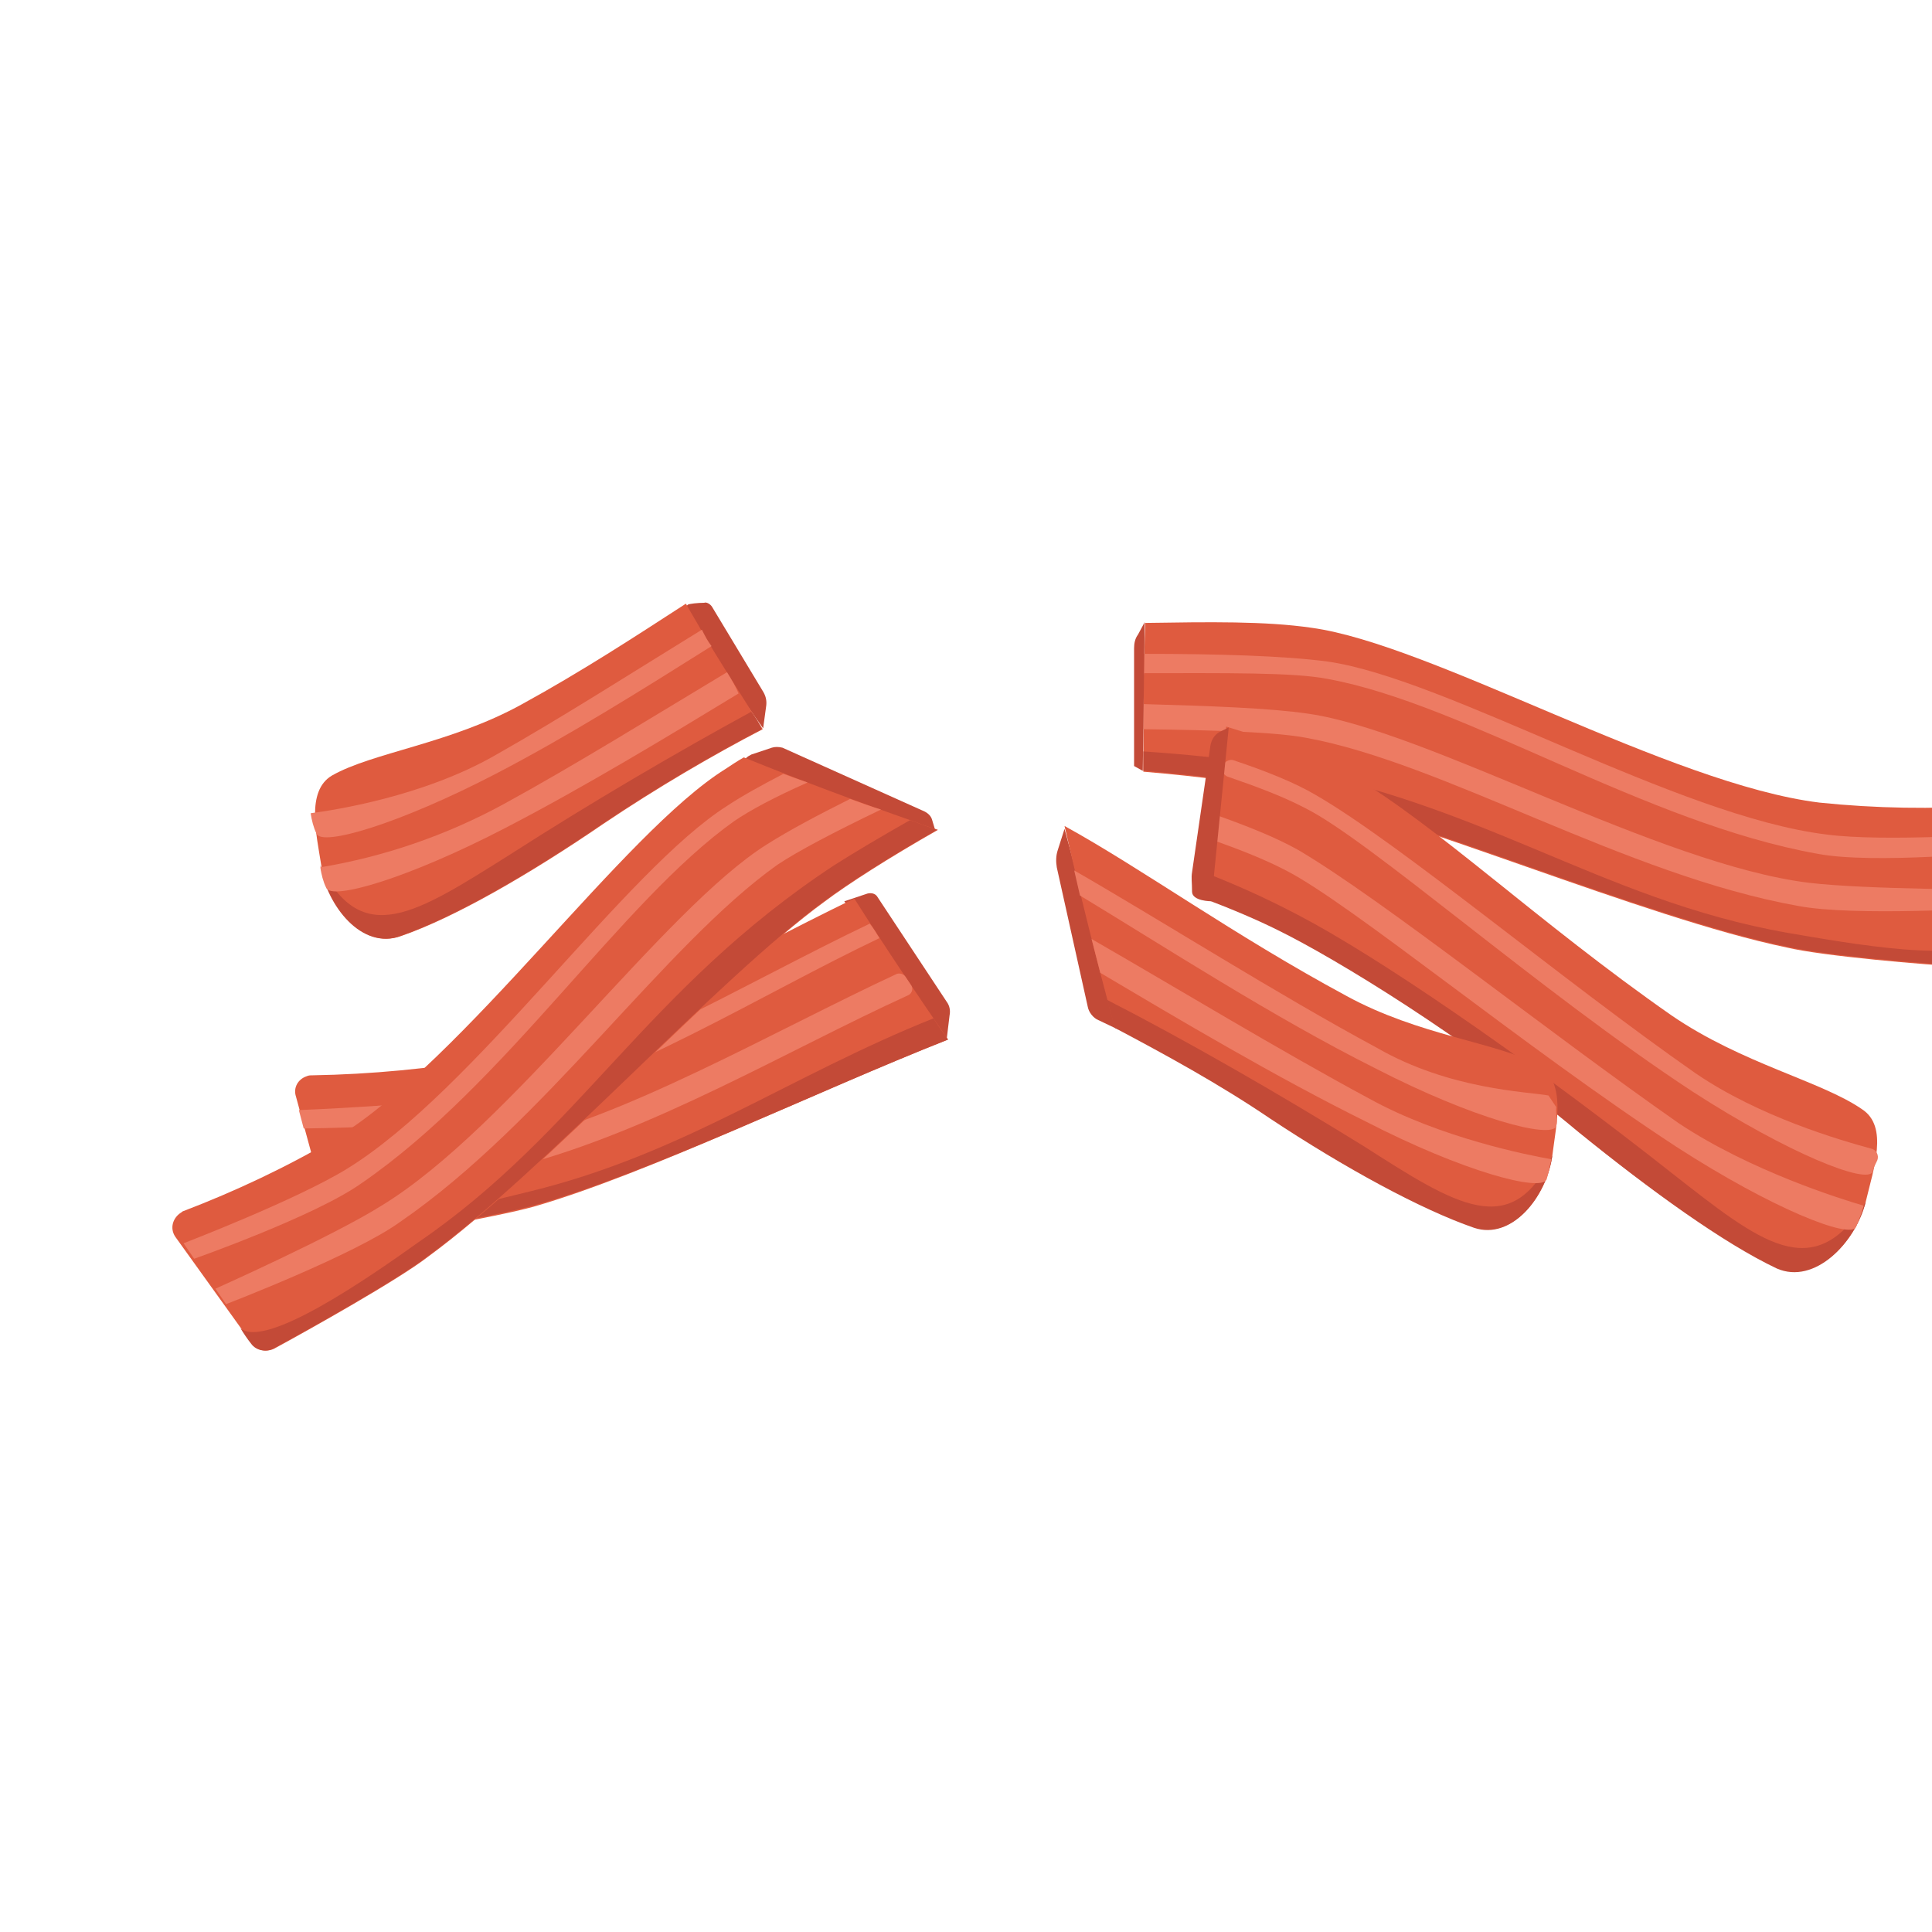 <?xml version="1.0" encoding="utf-8"?>
<!-- Generator: Adobe Illustrator 25.2.1, SVG Export Plug-In . SVG Version: 6.00 Build 0)  -->
<svg version="1.1" id="Layer_2" xmlns="http://www.w3.org/2000/svg" xmlns:xlink="http://www.w3.org/1999/xlink" x="0px" y="0px"
	 viewBox="0 0 200 200" style="enable-background:new 0 0 200 200;" xml:space="preserve">
<style type="text/css">
	.st0{fill:#C34A37;}
	.st1{fill:#DF5B3F;}
	.st2{fill:#ED7B63;}
</style>
<path class="st0" d="M110.2,85.8l-0.7,2.2c-0.2,0.6-0.2,1.2-0.1,1.8l3.2,14.4c0.1,0.6,0.6,1.2,1.1,1.4l2.1,1L110.2,85.8z"/>
<path class="st0" d="M87.4,93.3l2.4-0.8c0.4-0.1,0.8,0,1,0.3l7.2,10.9c0.3,0.4,0.4,0.9,0.3,1.4l-0.3,2.5L87.4,93.3z"/>
<path class="st0" d="M76.4,79.3l0.8-0.8c0.2-0.2,0.4-0.3,0.6-0.4l2.1-0.7c0.3-0.1,0.7-0.1,1.1,0L95.7,84c0.4,0.2,0.7,0.5,0.8,0.9
	l0.3,1L76.4,79.3z"/>
<path class="st0" d="M73.7,62.8l5.3,8.8c0.3,0.5,0.4,1,0.3,1.6l-0.3,2.2l-8.5-12.1l0.7-0.7c0.1-0.1,1.1-0.2,1.7-0.2
	C73.1,62.3,73.5,62.5,73.7,62.8z"/>
<g id="Group_803_1_" transform="translate(41.959 36.886)">
	<g>
		<g id="Group_799_1_">
			<path class="st1" d="M30.6,28.3c-0.5-0.9-1-1.7-1.5-2.6c0-0.1-0.1-0.1-0.2,0c-5.1,3.3-10.6,6.9-16.8,10.3
				c-7.4,4.1-15.5,5-19.7,7.4c-2.7,1.6-1.6,6.1-1.1,9.3c0.7,4.2,4.3,8.8,8.3,7.3c5.5-1.9,13.3-6.4,20.9-11.6
				c5.5-3.7,11.3-7.1,16.5-9.8C34.8,35.1,32.6,31.7,30.6,28.3z"/>
		</g>
	</g>
	<g>
		<g id="Group_800_1_">
			<path class="st0" d="M35.8,36.8c-7.7,4.2-16.6,9.4-25,14.8c-9.7,6.1-15.3,9.8-19.6,1.1l0,0c0.7,4.2,4.3,8.8,8.3,7.3
				c5.5-1.9,13.3-6.4,20.9-11.6c5.5-3.7,11.3-7.1,16.5-9.8C36.6,37.9,36.2,37.3,35.8,36.8z"/>
		</g>
	</g>
	<g>
		<g id="Group_801_1_">
			<path class="st2" d="M33.3,32.7c-7.5,4.5-15.7,9.6-23.2,13.7c-5.9,3.2-12.3,5.4-18.9,6.5c0.1,0.7,0.3,1.5,0.6,2.1
				c0.5,1.4,8.6-1,18.6-6.2c8.1-4.2,16.7-9.4,24.1-13.9C34.2,34.2,33.8,33.5,33.3,32.7z"/>
		</g>
	</g>
	<g>
		<g id="Group_802_1_">
			<path class="st2" d="M30.7,28.3c-7,4.3-14.5,9.1-21.4,13c-7.5,4.3-16.8,5.7-19.1,6c0.1,0.7,0.3,1.5,0.6,2.1
				c0.5,1.4,8.6-1,18.6-6.2c7.5-3.9,15.3-8.8,22.3-13.2C31.3,29.5,31,28.9,30.7,28.3z"/>
		</g>
	</g>
</g>
<g id="Group_808_1_" transform="translate(35.438 50.616)">
	<g>
		<g id="Group_804_1_">
			<path class="st1" d="M53,42.4c-12.4,6-27,14.5-37.9,16.6c-6,1-12.1,1.6-18.2,1.7c-0.2,0-0.4,0-0.6,0.1c-0.9,0.3-1.4,1.2-1.1,2.1
				l3.7,13.6c0.2,0.9,1.1,1.4,2,1.3c4-0.5,14.9-2.4,18.9-3.5C31.6,70.9,49,62.4,62.7,57C59.4,52.2,56.1,47.3,53,42.4z"/>
		</g>
	</g>
	<g>
		<g id="Group_805_1_">
			<path class="st0" d="M61.2,54.8c-15,6-25.8,14-41.7,17.9c-6.2,1.5-19.4,5-21.2,1.9l0.5,1.8c0.2,0.9,1.1,1.4,2,1.3
				c4-0.5,14.9-2.4,18.9-3.5C31.6,70.9,49,62.4,62.7,57C62.2,56.3,61.7,55.6,61.2,54.8z"/>
		</g>
	</g>
	<g>
		<g id="Group_806_1_">
			<path class="st2" d="M58.3,50.5c-0.2-0.3-0.6-0.4-0.9-0.3c-12.7,5.9-28.7,15.2-40.5,17.5c-5.3,1-16,1.8-19.1,2.1
				c-0.4,0-0.7,0.5-0.6,0.9l0.2,0.6c0.1,0.3,0.4,0.5,0.7,0.5c2.7-0.1,14.8-0.4,20.1-1.7C32.1,66.5,46.3,58,58.6,52.4
				c0.4-0.2,0.5-0.7,0.3-1C58.7,51.1,58.5,50.8,58.3,50.5z"/>
		</g>
	</g>
	<g>
		<g id="Group_807_1_">
			<path class="st2" d="M54.6,45c-12.6,6-28.2,15.4-39.9,17.7c-6.2,1.1-19.2,1.6-19.2,1.6l0.5,1.9c0,0,13.7-0.1,19.6-1.5
				c13.9-3.6,27.8-12.4,40-18.2C55.3,46,55,45.5,54.6,45z"/>
		</g>
	</g>
</g>
<g id="Group_813_1_" transform="translate(14.5 59.705)">
	<g>
		<g id="Group_809_1_">
			<path class="st1" d="M80.3,25.4c-6-2.1-11.9-4.3-17.8-6.7c-0.7,0.4-1.3,0.8-1.9,1.2C50,26.5,33.6,50,20.3,58.1
				c-5.1,3-10.4,5.5-15.9,7.6C4.3,65.8,4.1,65.9,4,66c-0.7,0.6-0.9,1.6-0.3,2.4l7.9,11c0.5,0.7,1.5,0.9,2.3,0.5
				c3.5-1.9,12.8-7.1,15.9-9.5c12.3-9,30.1-28.8,41.1-36.8c2.4-1.8,6.6-4.5,11.7-7.4C81.7,25.9,81,25.7,80.3,25.4z"/>
		</g>
	</g>
	<g>
		<g id="Group_810_1_">
			<path class="st0" d="M80.3,25.4c-0.2-0.1-0.4-0.1-0.6-0.2c-3,1.7-5.7,3.3-7.9,4.7c-19.4,12.8-26.2,27.5-43,39
				c-4.9,3.5-15.8,11.1-18.4,8.9c0.3,0.5,0.7,1.1,1.1,1.6c0.5,0.7,1.5,0.9,2.3,0.5c3.5-1.9,12.8-7.1,15.9-9.5
				c12.3-9,30.1-28.8,41.1-36.8c2.4-1.8,6.6-4.5,11.7-7.4C81.7,25.9,81,25.7,80.3,25.4z"/>
		</g>
	</g>
	<g>
		<g id="Group_811_1_">
			<path class="st2" d="M73.5,23c-3.4,1.7-6.4,3.3-8.6,4.7C54.2,34.4,38.3,57,25,65.1c-5.1,3.2-17.2,8.6-17.2,8.6l1.1,1.6
				c0,0,13.3-5.1,18-8.5c15-10.3,27.4-28.7,39.1-37c2.1-1.4,5.9-3.4,10.7-5.7C75.7,23.8,74.6,23.4,73.5,23z"/>
		</g>
	</g>
	<g>
		<g id="Group_812_1_">
			<path class="st2" d="M66.6,20.4c-2.3,1.2-4.3,2.3-5.8,3.3c-10.6,6.7-26.2,29.5-39.4,37.6C16.2,64.5,4.5,69,4.5,69l1.1,1.6
				c0,0,12.5-4.4,17.3-7.8c15-10.3,26.9-29.2,38.6-37.5c1.6-1.1,4.2-2.5,7.6-4C68.2,21,67.4,20.7,66.6,20.4z"/>
		</g>
	</g>
</g>
<g id="Group_803_2_" transform="translate(41.959 36.886)">
	<g>
		<g id="Group_799_2_">
			<path class="st1" d="M163.2,61.8l2.6-13.3c0.2-0.9-0.4-1.8-1.3-2c-0.2,0-0.3,0-0.5,0c-5.9,0.4-11.8,0.3-17.6-0.3
				c-15.5-1.9-40.1-16.4-52.6-18.1c-4.8-0.7-10.6-0.6-17.2-0.5c-0.1,2.2-0.1,4.4-0.2,6.6c0,2.9,0,5.9,0,8.8c6,0.5,11,1.2,13.9,1.8
				c13.4,2.7,37.8,13.3,52.7,16.4c3.8,0.9,14.4,1.8,18.4,2C162.3,63.2,163,62.6,163.2,61.8z"/>
		</g>
	</g>
	<g>
		<g id="Group_800_2_">
			<path class="st0" d="M163.2,61.8c0,0,0.2-1.1,0.4-1.8c-1.5,3.1-14.5,0.7-20.4-0.3c-20-3.5-32.3-14.1-55.3-17.6
				c-3.2-0.5-7.1-0.9-11.5-1.2c0,0.7,0,1.4,0,2c6,0.5,11,1.2,13.9,1.8c13.4,2.7,37.8,13.3,52.7,16.4c3.8,0.9,14.4,1.8,18.4,2
				C162.3,63.2,163,62.6,163.2,61.8z"/>
		</g>
	</g>
	<g>
		<g id="Group_801_2_">
			<path class="st2" d="M164.5,55.2c0,0-13.3,0-19.2-0.7c-15.5-1.9-39.4-15.7-51.8-17.5c-4.1-0.6-10.2-0.8-17.1-1c0,0.9,0,1.7,0,2.6
				c7.5,0.1,13.8,0.3,16.9,0.9c14.2,2.6,33,14.2,50.9,17.4c5.8,1.1,19.9,0.2,19.9,0.2L164.5,55.2z"/>
		</g>
	</g>
	<g>
		<g id="Group_802_2_">
			<path class="st2" d="M165.7,49.4c0,0-12.6,0.9-18.6,0.1c-15.5-1.9-39.2-16.1-51.6-17.9c-4.5-0.6-11.4-0.8-19.1-0.8
				c0,0.7,0,1.3-0.1,2c8.5,0,15.7-0.1,19.2,0.6c14.2,2.6,32.8,14.9,50.7,18.1c5.8,1.1,18.9-0.2,18.9-0.2L165.7,49.4z"/>
		</g>
	</g>
</g>
<g id="Group_808_2_" transform="translate(35.438 50.616)">
	<g>
		<g id="Group_804_2_">
			<path class="st1" d="M157.7,73.8L157.7,73.8c0.8-3.4,2.4-7.8-0.4-9.6c-4.2-2.9-12.4-4.7-19.7-9.7c-13.9-9.7-24.3-19.7-33.2-24.9
				c-3.1-1.8-7.7-3.4-12.9-5c-0.9,5.9-1.7,11.7-2.5,17.6c2.9,1.1,5.5,2.2,7.7,3.3c5.9,2.9,19.4,11.1,31.1,20.9
				c7.4,6,15,11.5,20.5,14.1C152.4,82.4,156.6,78.1,157.7,73.8z"/>
		</g>
	</g>
	<g>
		<g id="Group_805_2_">
			<path class="st0" d="M157.7,73.8L157.7,73.8c-5.4,8.7-10.9,4.2-20.1-3c-13.3-10.5-28-20.8-37-25.8c-3.8-2.1-7.5-3.8-11.1-5.2
				c-0.1,0.9-0.2,1.7-0.3,2.6c2.9,1.1,5.5,2.2,7.7,3.3c5.9,2.9,19.4,11.1,31.1,20.9c7.4,6,15,11.5,20.5,14.1
				C152.4,82.4,156.6,78.1,157.7,73.8z"/>
		</g>
	</g>
	<g>
		<g id="Group_806_2_">
			<path class="st2" d="M157.5,74.2L157.5,74.2c-2.4-0.7-11.7-3.6-19.1-8.5C124.5,56,107.8,42.6,99,37.4c-2.3-1.3-5.3-2.5-8.7-3.7
				c-0.1,0.9-0.2,1.7-0.3,2.6c2.8,1,5.4,2,7.7,3.2c6.8,3.5,24.5,18.2,40.4,28.6c9.9,6.4,18,9.6,18.6,8.3
				C157,75.7,157.3,74.9,157.5,74.2z"/>
		</g>
	</g>
	<g>
		<g id="Group_807_2_">
			<path class="st2" d="M158.9,69.5c0.2-0.5-0.1-1.1-0.6-1.2c-3.3-0.9-11.6-3.3-18.2-7.8c-13.9-9.7-30.5-23.7-39.3-28.8
				c-2.2-1.3-5.2-2.5-8.5-3.6c-0.5-0.2-1.1,0.2-1.2,0.7c0,0,0,0,0,0c-0.1,0.4,0.2,0.9,0.6,1c2.9,1,5.6,2,7.9,3.2
				c6.7,3.3,24.2,18.9,40.2,29.4c9.9,6.4,18,9.6,18.6,8.3C158.5,70.3,158.7,69.9,158.9,69.5z"/>
		</g>
	</g>
</g>
<g id="Group_813_2_" transform="translate(14.5 59.705)">
	<g>
		<g id="Group_809_2_">
			<path class="st1" d="M146.2,59.9L146.2,59.9c0.4-3.3,1.5-7.6-1.5-9.4c-4.3-2.3-12.3-3-19.8-7.1c-11.7-6.3-21.2-13.2-29.2-17.6
				c1.6,7,3.3,13.9,5.2,20.8c5.1,2.7,10.8,5.8,16.1,9.4c7.7,5.1,15.6,9.4,21.1,11.3C142,68.7,145.6,64.2,146.2,59.9z"/>
		</g>
	</g>
	<g>
		<g id="Group_810_2_">
			<path class="st0" d="M146.2,59.9L146.2,59.9c-4.2,8.9-9.9,5.2-19.6-1c-8.9-5.5-18.5-11-26.5-15.1c0.3,1,0.5,1.9,0.8,2.9
				c5.1,2.7,10.8,5.8,16.1,9.4c7.7,5.1,15.6,9.4,21.1,11.3C142,68.7,145.6,64.2,146.2,59.9z"/>
		</g>
	</g>
	<g>
		<g id="Group_811_2_">
			<path class="st2" d="M146.1,60.3c-2.3-0.4-11.5-2.2-18.9-6.3c-9.3-5-20-11.5-28.7-16.5c0.3,1.2,0.6,2.3,0.9,3.5
				c8.1,4.8,18.2,10.8,27.5,15.4c10.1,5.2,18.1,7.3,18.7,6C145.8,61.8,145.9,61.1,146.1,60.3L146.1,60.3z"/>
		</g>
	</g>
	<g>
		<g id="Group_812_2_">
			<path class="st2" d="M145.8,53.7c-2.2-0.4-10.2-0.6-17.7-4.9c-10.4-5.6-22.2-13.1-31.4-18.4c0.2,0.9,0.4,1.7,0.6,2.6
				c8.6,5.2,20,12.6,30.6,17.9c10.1,5.2,18.1,7.3,18.7,6c0.2-0.7-0.1-1.3,0-2L145.8,53.7z"/>
		</g>
	</g>
</g>
<path class="st0" d="M125.4,93.3c0,0-2,0-2-1s-0.1-1.4,0-2l1.9-13.1c0.1-0.6,0.4-1.1,0.9-1.4l1-0.5L125.4,93.3z"/>
<path class="st0" d="M118.5,64.4l-0.7,1.3c-0.3,0.4-0.4,0.9-0.4,1.4v12.2l0.9,0.5L118.5,64.4z"/>
</svg>
